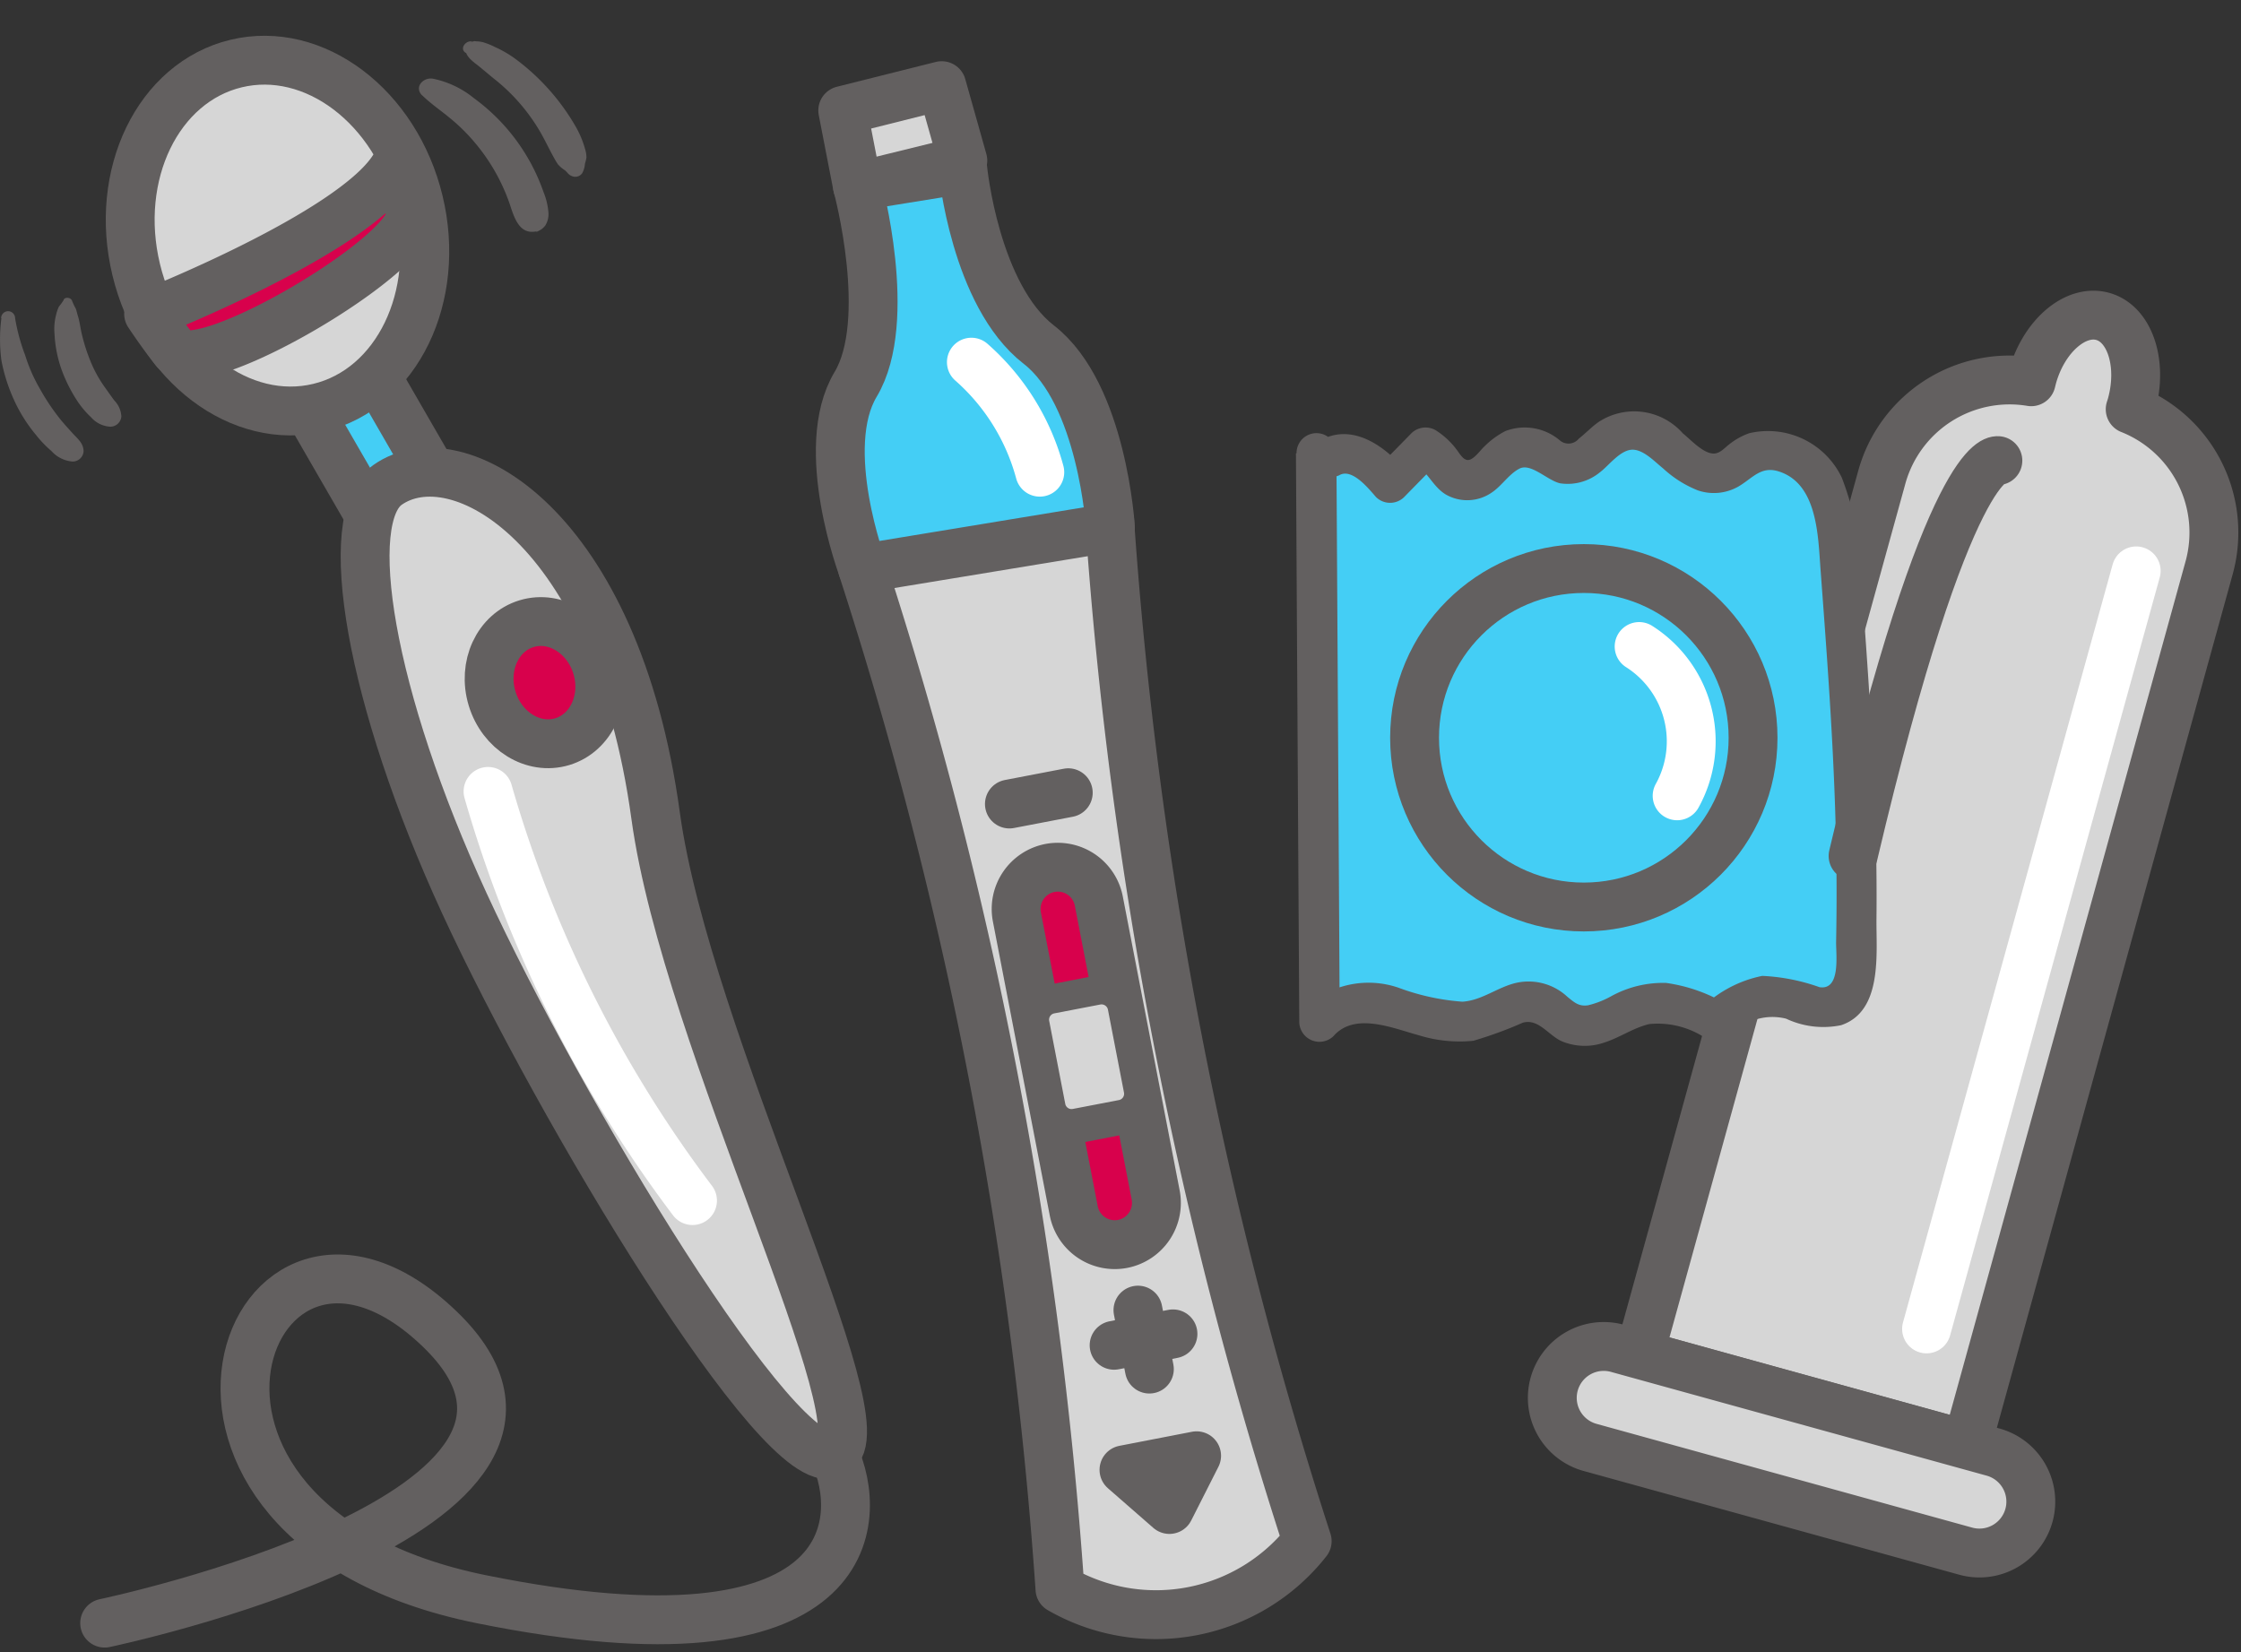 <svg xmlns="http://www.w3.org/2000/svg" width="45.868" height="33.815" viewBox="0 0 45.868 33.815">
  <rect x="0" y="0" width="45.868" height="33.815" fill="#333333" stroke="none"/>
  <g id="Group_20024" data-name="Group 20024" transform="translate(-396 -511.481)">
    <rect id="Rectangle_8832" data-name="Rectangle 8832" width="1.547" height="3.296" transform="matrix(0.866, -0.5, 0.5, 0.866, 401.891, 519.141)" fill="#44cef5" stroke="#636060" stroke-linecap="round" stroke-linejoin="round" stroke-miterlimit="10" stroke-width="1"/>
    <path id="Path_31197" data-name="Path 31197" d="M457.471,272.942c-.008.03-.014.057-.022.087a2.713,2.713,0,0,0-3.059,1.958l-4.96,17.952,6.7,1.852,4.96-17.952a2.715,2.715,0,0,0-1.615-3.247c.008-.027.019-.057.027-.087.234-.846-.03-1.659-.59-1.814S457.7,272.1,457.471,272.942Z" transform="translate(-19.875 246.266)" fill="#d6d6d6" stroke="#636060" stroke-linecap="round" stroke-linejoin="round" stroke-miterlimit="10" stroke-width="1"/>
    <path id="Path_31198" data-name="Path 31198" d="M452.626,352.755h0a1.052,1.052,0,0,1-1.294.734l-7.69-2.124a1.052,1.052,0,0,1-.734-1.294h0a1.052,1.052,0,0,1,1.294-.734l7.69,2.124A1.052,1.052,0,0,1,452.626,352.755Z" transform="translate(-15.098 189.742)" fill="#d6d6d6" stroke="#636060" stroke-linecap="round" stroke-linejoin="round" stroke-miterlimit="10" stroke-width="1"/>
    <line id="Line_976" data-name="Line 976" x1="4.291" y2="15.516" transform="translate(435.432 523.166)" fill="#d6d6d6" stroke="#fff" stroke-linecap="round" stroke-linejoin="round" stroke-miterlimit="10" stroke-width="1"/>
    <g id="Group_17146" data-name="Group 17146" transform="translate(422.525 519.891)">
      <g id="Group_17145" data-name="Group 17145" transform="translate(0 0)">
        <path id="Path_31199" data-name="Path 31199" d="M425.08,280.805q.033,5.821.068,11.641a1.523,1.523,0,0,1,1.6-.277,3.126,3.126,0,0,0,1.681.22c.424-.128.837-.484,1.251-.326.223.084.37.3.585.405.519.239,1.055-.291,1.615-.394a2.232,2.232,0,0,1,1.39.367,1.778,1.778,0,0,1,1.15-.533c.473.027.968.424,1.37.171a1.006,1.006,0,0,0,.324-.862,76.968,76.968,0,0,0-.324-8.226,3.384,3.384,0,0,0-.416-1.659,1.166,1.166,0,0,0-1.493-.462,2.794,2.794,0,0,1-.451.313c-.71.28-1.267-.99-2.015-.838-.473.1-.753.742-1.232.688-.3-.033-.525-.351-.827-.359-.5-.014-.775.783-1.264.693-.345-.062-.462-.519-.778-.677-.239.245-.479.489-.721.734-.318-.383-.843-.8-1.248-.508" transform="translate(-424.672 -279.936)" fill="#44cef5"/>
        <g id="Group_17144" data-name="Group 17144">
          <path id="Path_31200" data-name="Path 31200" d="M423.58,279.743q.033,5.82.068,11.641a.413.413,0,0,0,.7.288c.438-.5,1.218-.16,1.743-.019a2.8,2.8,0,0,0,1.12.114,8.169,8.169,0,0,0,1.012-.37c.324-.09.522.258.8.381a1.223,1.223,0,0,0,.878.022c.31-.1.59-.3.911-.375a1.763,1.763,0,0,1,1.169.3.428.428,0,0,0,.495-.062,1.149,1.149,0,0,1,1.137-.348,1.79,1.79,0,0,0,1.126.133c.857-.288.715-1.477.723-2.175.022-2.137-.114-4.275-.272-6.406a6.79,6.79,0,0,0-.435-2.621,1.674,1.674,0,0,0-1.9-.914,1.427,1.427,0,0,0-.416.234c-.1.079-.2.2-.34.179-.207-.022-.446-.288-.6-.411a1.328,1.328,0,0,0-1.727-.231c-.141.1-.264.231-.4.337a.273.273,0,0,1-.4.03,1.111,1.111,0,0,0-1.107-.182,1.716,1.716,0,0,0-.435.321c-.071.065-.2.25-.31.269s-.185-.125-.25-.209a1.6,1.6,0,0,0-.432-.4.415.415,0,0,0-.495.063c-.239.245-.479.489-.721.734h.576c-.43-.5-1.093-.957-1.743-.574a.408.408,0,0,0,.411.7c.261-.155.6.272.753.446a.41.41,0,0,0,.576,0c.239-.245.479-.489.721-.734-.166.022-.329.044-.495.063.256.152.367.468.634.623a.881.881,0,0,0,.935-.046c.2-.133.351-.378.563-.487.237-.125.579.247.837.3a1.038,1.038,0,0,0,.808-.223c.188-.139.43-.481.691-.465.223.014.446.256.606.383a2.291,2.291,0,0,0,.71.449,1.014,1.014,0,0,0,.832-.079c.285-.166.457-.424.821-.31.8.25.808,1.327.859,2.007.15,2,.3,4,.324,6,.008.541.005,1.08-.005,1.621-.005.258.1,1-.34.93a4.022,4.022,0,0,0-1.172-.231,2.481,2.481,0,0,0-1.226.642c.166-.022.329-.043.495-.063a3.318,3.318,0,0,0-1.237-.435,2.2,2.2,0,0,0-1.118.269,1.885,1.885,0,0,1-.476.188c-.19.03-.283-.057-.424-.171a1.166,1.166,0,0,0-1.033-.291c-.392.084-.712.364-1.118.389a4.713,4.713,0,0,1-1.305-.285,1.89,1.89,0,0,0-1.906.405l.7.288q-.033-5.821-.068-11.641a.408.408,0,0,0-.816.008Z" transform="translate(-423.58 -278.874)" fill="#636060"/>
        </g>
      </g>
      <circle id="Ellipse_7459" data-name="Ellipse 7459" cx="3.464" cy="3.464" r="3.464" transform="translate(2.428 3.227)" fill="#44cef5" stroke="#636060" stroke-linecap="round" stroke-linejoin="round" stroke-miterlimit="10" stroke-width="1"/>
      <path id="Path_31201" data-name="Path 31201" d="M449.41,296.61a2.3,2.3,0,0,1,.778,3.056" transform="translate(-442.386 -291.787)" fill="none" stroke="#fff" stroke-linecap="round" stroke-linejoin="round" stroke-miterlimit="10" stroke-width="1"/>
    </g>
    <path id="Path_31202" data-name="Path 31202" d="M355.549,292.322c1.952,4.234,6.477,11.755,7.557,11.258s-3.013-8.44-3.646-13.06c-.813-5.947-4.071-7.774-5.49-6.768C353,284.441,353.6,288.088,355.549,292.322Z" transform="translate(49.959 237.656)" fill="#d6d6d6" stroke="#636060" stroke-linecap="round" stroke-linejoin="round" stroke-miterlimit="10" stroke-width="1"/>
    <path id="Path_31203" data-name="Path 31203" d="M362.76,307.52a25.662,25.662,0,0,0,4.185,8.375" transform="translate(43.229 220.16)" fill="#d6d6d6" stroke="#fff" stroke-linecap="round" stroke-linejoin="round" stroke-miterlimit="10" stroke-width="1"/>
    <path id="Path_31204" data-name="Path 31204" d="M372.09,322.82" transform="translate(36.436 209.02)" fill="#d6d6d6" stroke="#636060" stroke-linecap="round" stroke-linejoin="round" stroke-miterlimit="10" stroke-width="1"/>
    <path id="Path_31205" data-name="Path 31205" d="M366.94,311.99" transform="translate(40.184 216.906)" fill="#d6d6d6" stroke="#636060" stroke-linecap="round" stroke-linejoin="round" stroke-miterlimit="10" stroke-width="1"/>
    <path id="Path_31206" data-name="Path 31206" d="M333.91,351.265s10.776-2.257,6.855-6.023-6.893,3.967.859,5.534,7.842-1.653,7.211-2.98" transform="translate(64.232 193.439)" fill="none" stroke="#636060" stroke-linecap="round" stroke-linejoin="round" stroke-miterlimit="10" stroke-width="1"/>
    <g id="Group_17148" data-name="Group 17148" transform="translate(404.572 513.082)">
      <g id="Group_17147" data-name="Group 17147">
        <path id="Path_31207" data-name="Path 31207" d="M357.616,254.185c.174.171.375.307.563.462a3.806,3.806,0,0,1,.517.508,3.938,3.938,0,0,1,.715,1.256c.092.28.2.658.576.555-.035.011-.087.054.043-.016a.338.338,0,0,0,.112-.1.437.437,0,0,0,.063-.247,1.379,1.379,0,0,0-.1-.43,4.01,4.01,0,0,0-1.425-1.925,1.941,1.941,0,0,0-.843-.4c-.2-.03-.386.174-.218.343Z" transform="translate(-357.551 -253.839)" fill="#636060"/>
      </g>
    </g>
    <g id="Group_17150" data-name="Group 17150" transform="translate(405.477 512.322)">
      <g id="Group_17149" data-name="Group 17149" transform="translate(0 0)">
        <path id="Path_31208" data-name="Path 31208" d="M360.928,251.276a.142.142,0,0,1,.052.046l-.049-.111c0,.147.155.25.258.332s.218.182.326.269a3.841,3.841,0,0,1,1.055,1.292c.063.122.125.245.193.364a.957.957,0,0,0,.063.1.69.69,0,0,0,.139.117c.044.035.071.09.133.114a.174.174,0,0,0,.22-.054.463.463,0,0,0,.057-.218c-.024.12.03-.079.03-.106a.592.592,0,0,0-.027-.169,1.98,1.98,0,0,0-.19-.457,4.551,4.551,0,0,0-1.232-1.387,2.275,2.275,0,0,0-.424-.247,1.426,1.426,0,0,0-.253-.1.686.686,0,0,0-.131-.016.127.127,0,0,0-.071.005q-.094.037-.008,0c-.122-.035-.269.136-.141.228Z" transform="translate(-360.879 -251.04)" fill="#636060"/>
      </g>
    </g>
    <g id="Group_17152" data-name="Group 17152" transform="translate(397.117 517.576)">
      <g id="Group_17151" data-name="Group 17151" transform="translate(0 0)">
        <path id="Path_31209" data-name="Path 31209" d="M330.325,270.406a1.253,1.253,0,0,1-.1.139.8.8,0,0,0-.06.177,1.133,1.133,0,0,0-.03.383,2.547,2.547,0,0,0,.144.729,3.1,3.1,0,0,0,.34.669,1.9,1.9,0,0,0,.264.307.566.566,0,0,0,.394.193.228.228,0,0,0,.226-.209.5.5,0,0,0-.141-.324c-.065-.087-.128-.177-.19-.264a2.574,2.574,0,0,1-.3-.541,3.678,3.678,0,0,1-.19-.609c-.022-.106-.035-.212-.068-.318-.016-.049-.025-.1-.044-.152a1.229,1.229,0,0,1-.076-.16c-.022-.068-.144-.087-.174-.019Z" transform="translate(-330.136 -270.364)" fill="#636060"/>
      </g>
    </g>
    <g id="Group_17154" data-name="Group 17154" transform="translate(396 517.863)">
      <g id="Group_17153" data-name="Group 17153" transform="translate(0 0)">
        <path id="Path_31210" data-name="Path 31210" d="M326.061,271.544a3.307,3.307,0,0,0,0,.867,3.523,3.523,0,0,0,.25.791,3.15,3.15,0,0,0,.454.729,2.3,2.3,0,0,0,.318.332.647.647,0,0,0,.432.217.225.225,0,0,0,.228-.212c-.005-.163-.114-.247-.218-.359-.079-.087-.158-.174-.234-.264a4.47,4.47,0,0,1-.443-.655,3.3,3.3,0,0,1-.3-.683,3.947,3.947,0,0,1-.207-.761.143.143,0,0,0-.286,0Z" transform="translate(-326.032 -271.415)" fill="#636060"/>
      </g>
    </g>
    <path id="Path_31211" data-name="Path 31211" d="M390.96,288.129A87.078,87.078,0,0,1,395,309.015a3.936,3.936,0,0,0,5.06-.979,87.211,87.211,0,0,1-4.043-20.886Z" transform="translate(22.695 234.99)" fill="#d6d6d6" stroke="#636060" stroke-linecap="round" stroke-linejoin="round" stroke-miterlimit="10" stroke-width="1"/>
    <path id="Path_31212" data-name="Path 31212" d="M402.528,314.231l1.164,6.018a.855.855,0,0,0,1,.677h0a.855.855,0,0,0,.677-1l-1.164-6.018a.855.855,0,0,0-1-.677h0A.855.855,0,0,0,402.528,314.231Z" transform="translate(14.285 216.016)" fill="#d8014c" stroke="#636060" stroke-linecap="round" stroke-linejoin="round" stroke-miterlimit="10" stroke-width="1"/>
    <path id="Path_31213" data-name="Path 31213" d="M410.63,357.818l1.487-.288-.557,1.1Z" transform="translate(8.375 183.748)" fill="#44cef5" stroke="#636060" stroke-linecap="round" stroke-linejoin="round" stroke-miterlimit="10" stroke-width="1"/>
    <line id="Line_977" data-name="Line 977" y1="0.231" x2="1.205" transform="translate(416.66 527.707)" fill="#d6d6d6" stroke="#636060" stroke-linecap="round" stroke-linejoin="round" stroke-miterlimit="10" stroke-width="1"/>
    <line id="Line_978" data-name="Line 978" y1="0.234" x2="1.205" transform="translate(418.803 538.783)" fill="#d6d6d6" stroke="#636060" stroke-linecap="round" stroke-linejoin="round" stroke-miterlimit="10" stroke-width="1"/>
    <line id="Line_979" data-name="Line 979" y1="0.291" x2="1.506" transform="translate(417.311 531.885)" fill="#d6d6d6" stroke="#636060" stroke-linecap="round" stroke-linejoin="round" stroke-miterlimit="10" stroke-width="1"/>
    <line id="Line_980" data-name="Line 980" y1="0.291" x2="1.506" transform="translate(417.748 534.145)" fill="#d6d6d6" stroke="#636060" stroke-linecap="round" stroke-linejoin="round" stroke-miterlimit="10" stroke-width="1"/>
    <line id="Line_981" data-name="Line 981" x1="0.234" y1="1.207" transform="translate(419.291 538.297)" fill="#d6d6d6" stroke="#636060" stroke-linecap="round" stroke-linejoin="round" stroke-miterlimit="10" stroke-width="1"/>
    <path id="Path_31214" data-name="Path 31214" d="M468.474,282.618s-1-.228-2.964,8.092" transform="translate(-31.582 238.291)" fill="#d6d6d6" stroke="#636060" stroke-linecap="round" stroke-linejoin="round" stroke-miterlimit="10" stroke-width="1"/>
    <ellipse id="Ellipse_7460" data-name="Ellipse 7460" cx="1.12" cy="1.262" rx="1.12" ry="1.262" transform="matrix(0.957, -0.289, 0.289, 0.957, 405.707, 524.57)" fill="#d8014c" stroke="#636060" stroke-linecap="round" stroke-linejoin="round" stroke-miterlimit="10" stroke-width="1"/>
    <path id="Path_31215" data-name="Path 31215" d="M389.762,256.454l2.156-.53-.432-1.534-2.026.508Z" transform="translate(23.789 258.844)" fill="#d6d6d6" stroke="#636060" stroke-linecap="round" stroke-linejoin="round" stroke-miterlimit="10" stroke-width="1"/>
    <ellipse id="Ellipse_7461" data-name="Ellipse 7461" cx="2.975" cy="3.622" rx="2.975" ry="3.622" transform="translate(397.939 513.479) rotate(-13.55)" fill="#d6d6d6" stroke="#636060" stroke-linecap="round" stroke-linejoin="round" stroke-miterlimit="10" stroke-width="1"/>
    <path id="Path_31216" data-name="Path 31216" d="M337.22,263.649s4.128-1.623,5-2.959a2.207,2.207,0,0,1,.359.914c.106.8-4.313,3.421-4.827,2.784C337.454,264.007,337.22,263.649,337.22,263.649Z" transform="translate(61.822 254.256)" fill="#d8014c" stroke="#636060" stroke-linecap="round" stroke-linejoin="round" stroke-miterlimit="10" stroke-width="1"/>
    <path id="Path_31217" data-name="Path 31217" d="M406.033,323.554l-.946.182a.131.131,0,0,0-.1.155l.329,1.7a.131.131,0,0,0,.155.1l.946-.182a.131.131,0,0,0,.1-.155l-.329-1.7A.134.134,0,0,0,406.033,323.554Z" transform="translate(12.488 208.488)" fill="#d6d6d6"/>
    <path id="Path_31218" data-name="Path 31218" d="M391.783,260.69s.25,2.578,1.555,3.589,1.466,3.747,1.466,3.747l-5.071.835s-.927-2.464-.144-3.769.038-4.054.038-4.054Z" transform="translate(23.924 254.256)" fill="#44cef5" stroke="#636060" stroke-linecap="round" stroke-linejoin="round" stroke-miterlimit="10" stroke-width="1"/>
    <path id="Path_31219" data-name="Path 31219" d="M399.15,275.21a4.585,4.585,0,0,1,1.4,2.252" transform="translate(16.732 243.684)" fill="none" stroke="#fff" stroke-linecap="round" stroke-linejoin="round" stroke-miterlimit="10" stroke-width="1"/>
  </g>
</svg>
